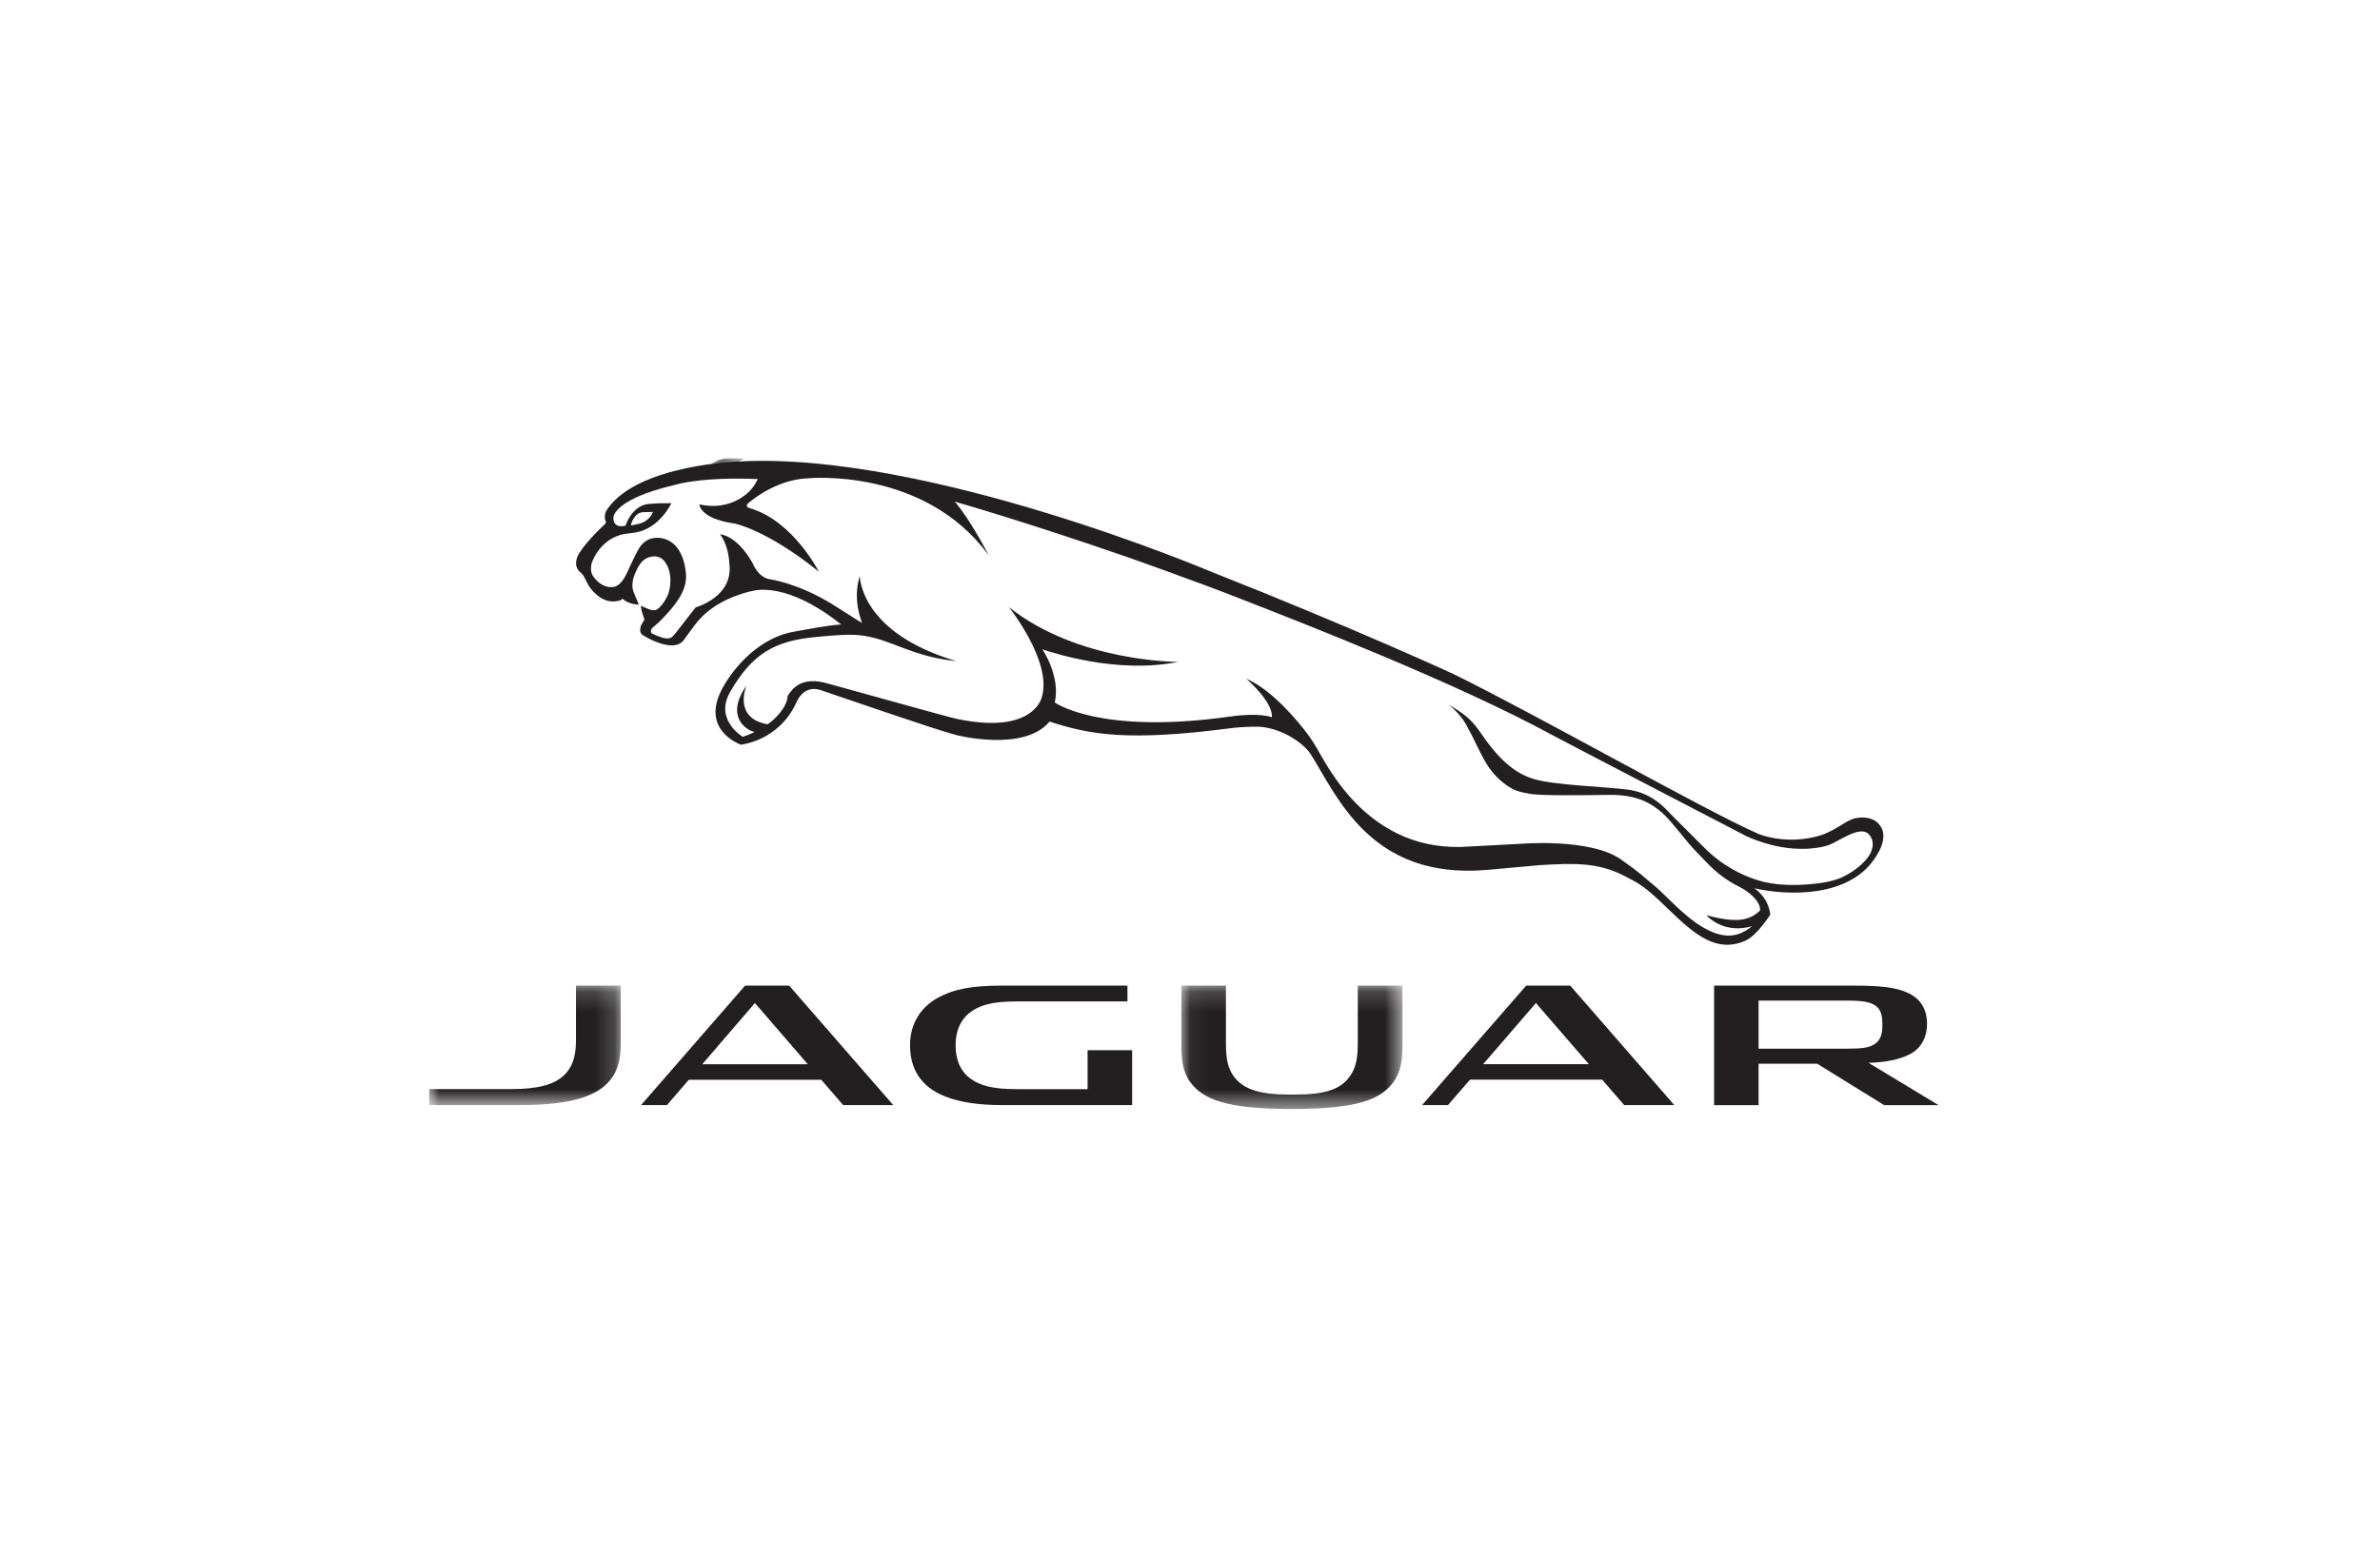 <?xml version="1.0" encoding="UTF-8"?>
<svg width="122px" height="80px" viewBox="0 0 122 80" version="1.1" xmlns="http://www.w3.org/2000/svg" xmlns:xlink="http://www.w3.org/1999/xlink">
    <!-- Generator: Sketch 49.2 (51160) - http://www.bohemiancoding.com/sketch -->
    <title>Rectangle 3 Copy 19</title>
    <desc>Created with Sketch.</desc>
    <defs>
        <polygon id="path-1" points="0.866 1.14 2.639 1.14 2.639 2.64 0.866 2.64"></polygon>
        <polygon id="path-3" points="0 1.173 9.819 1.173 9.819 7.301 0 7.301"></polygon>
        <polygon id="path-5" points="1.058 1.173 12.39 1.173 12.39 7.5 1.058 7.5"></polygon>
    </defs>
    <g id="Ilustraciones" stroke="none" stroke-width="1" fill="none" fill-rule="evenodd">
        <g id="JAGUAR" transform="translate(-39, -60)">
            <g id="Group" transform="translate(39, 60)">
                <rect id="Rectangle-3-Copy-19" x="0" y="0" width="122" height="80"></rect>
                <g id="Page-1" transform="translate(22, 22)">
                    <g id="Group-3" transform="translate(13.5, 0.36)">
                        <mask id="mask-2" fill="white">
                            <use xlink:href="#path-1"></use>
                        </mask>
                        <g id="Clip-2"></g>
                        <path d="M1.315,1.575 C1.668,1.582 2.073,1.438 2.341,1.309 C2.529,1.219 2.655,1.149 2.637,1.149 C2.394,1.143 1.992,1.14 1.847,1.14 C1.204,1.14 0.867,1.506 0.867,1.533 C0.858,1.551 0.95,1.563 1.091,1.567 C1.151,1.575 1.224,1.575 1.315,1.575" id="Fill-1" fill="#231F20" mask="url(#mask-2)"></path>
                    </g>
                    <path d="M10.335,4.936 C10.335,4.936 10.383,4.779 10.396,4.74 C10.422,4.71 10.564,4.301 10.93,4.263 C10.93,4.263 11.142,4.247 11.472,4.247 C11.472,4.247 11.31,4.76 10.677,4.872 C10.677,4.872 10.432,4.936 10.335,4.936 M8.382,6.737 C8.898,5.568 9.87,5.403 9.999,5.379 C10.137,5.367 10.582,5.3 10.582,5.3 C11.821,5.09 12.414,3.8 12.414,3.8 C11.577,3.788 11.167,3.848 11.167,3.848 C10.348,3.993 10.063,4.96 10.063,4.952 C9.372,5.118 9.384,4.513 9.508,4.337 C9.616,4.165 10.026,3.453 12.706,2.833 C12.706,2.833 14.025,2.438 16.851,2.563 L16.731,2.773 C16.483,3.249 15.492,4.22 13.848,3.861 C13.848,3.861 13.867,4.588 15.642,4.84 C15.642,4.84 17.253,5.128 19.971,7.305 C19.971,7.305 18.67,4.728 16.462,4.062 C16.462,4.062 16.185,4.013 16.318,3.833 C16.318,3.833 17.683,2.575 19.44,2.522 C19.44,2.522 25.387,1.947 28.687,6.479 C28.687,6.479 27.693,4.556 26.938,3.719 C26.938,3.719 30.39,4.694 35.707,6.534 C35.707,6.534 39.328,7.806 41.641,8.72 C44.776,9.945 52.602,12.984 57.604,15.704 C58.491,16.183 67.522,20.872 67.522,20.872 C70.021,21.994 71.755,21.323 71.755,21.323 C72.318,21.104 73.332,20.316 73.785,20.763 C74.011,20.994 74.046,21.3 73.938,21.603 C73.803,22.047 73.159,22.647 72.381,23.001 C71.548,23.361 69.84,23.459 68.851,23.298 C68.848,23.298 66.928,23.102 65.253,21.354 C64.717,20.805 64.066,20.178 63.466,19.557 C63.201,19.281 62.547,18.633 61.464,18.488 C60.339,18.333 57.576,18.261 56.547,17.919 C55.851,17.685 55.014,17.218 53.907,15.582 C53.368,14.791 52.989,14.58 52.258,14.117 C52.258,14.117 52.818,14.563 53.136,15.116 C53.589,15.93 53.83,16.523 54.076,16.95 C54.321,17.388 54.603,17.767 55.029,18.108 C55.551,18.535 55.882,18.609 56.451,18.705 C56.998,18.794 58.845,18.78 60.426,18.755 C61.983,18.726 62.679,19.232 63.189,19.66 C63.663,20.058 64.473,21.2 64.975,21.692 C65.565,22.278 66.001,22.889 67.183,23.48 C67.588,23.683 68.257,24.186 68.224,24.677 C67.693,25.198 67.039,25.343 65.467,24.924 C65.571,25.037 66.402,25.896 67.809,25.488 C67.38,25.842 66.961,25.989 66.528,25.966 C65.053,25.887 63.609,24.073 62.802,23.409 C62.179,22.901 62.11,22.774 61.065,22.047 C59.478,20.956 55.917,21.264 55.917,21.264 L53.293,21.404 C48.196,21.782 46.056,17.282 45.49,16.341 C45.298,16.017 45.123,15.759 44.953,15.539 C44.691,15.195 43.293,13.401 41.889,12.801 C41.889,12.801 43.273,13.996 43.197,14.777 C43.197,14.777 42.618,14.518 41.056,14.738 C34.353,15.685 32.068,14.016 32.068,14.016 C32.374,12.665 31.435,11.296 31.435,11.296 C31.956,11.456 35.254,12.575 38.392,11.934 C38.392,11.934 33.292,11.967 29.716,9.127 C29.716,9.127 31.938,11.904 31.41,13.722 C31.41,13.722 31.045,15.655 27.162,14.882 C26.749,14.799 26.263,14.659 20.458,13.052 C19.09,12.649 18.622,13.297 18.373,13.686 C18.361,14.255 17.683,14.927 17.343,15.136 C15.549,14.814 16.263,13.155 16.263,13.155 C15.133,14.761 16.306,15.477 16.684,15.524 C16.467,15.642 16.257,15.713 16.075,15.778 C16.075,15.778 14.601,14.907 15.427,13.479 C16.572,11.486 17.74,10.845 19.876,10.656 C20.809,10.565 21.585,10.502 22.179,10.581 C23.731,10.788 24.708,11.664 27.021,11.896 C22.102,10.441 22.087,7.602 22.072,7.548 C22.072,7.54 22.068,7.54 22.068,7.54 C21.798,8.476 21.943,9.262 22.188,9.938 C22.117,9.909 21.039,9.21 20.625,8.955 C18.859,7.88 17.458,7.697 17.458,7.697 C16.878,7.617 16.597,6.912 16.597,6.912 C16.587,6.875 16.555,6.84 16.542,6.809 C15.729,5.409 14.91,5.396 14.91,5.396 C15.373,6.002 15.384,6.882 15.384,6.882 C15.622,8.605 13.662,9.139 13.662,9.139 C12.46,10.658 12.519,10.691 12.258,10.732 C11.991,10.77 11.4,10.47 11.4,10.47 C11.305,10.331 11.442,10.184 11.442,10.184 C11.671,10.005 11.851,9.829 11.851,9.829 C13.122,8.53 13.275,7.902 13.116,7.066 C12.799,5.379 11.586,5.582 11.586,5.582 C11.017,5.61 10.762,6.111 10.762,6.111 C10.564,6.423 10.137,7.378 10.137,7.378 C9.874,7.946 9.601,8.069 9.466,8.092 C9.405,8.104 9.301,8.098 9.259,8.098 C8.847,8.085 8.544,7.715 8.544,7.715 C8.523,7.695 8.5,7.676 8.493,7.657 C8.118,7.263 8.382,6.737 8.382,6.737 M7.902,7.506 C8.028,7.721 8.143,8.019 8.299,8.2 C8.523,8.472 8.979,8.931 9.622,8.822 C9.901,8.777 9.906,8.69 9.906,8.69 C10.234,9.009 10.744,8.997 10.744,8.997 C10.686,8.793 10.458,8.4 10.426,8.154 C10.393,7.886 10.47,7.635 10.47,7.635 C10.564,7.333 10.741,6.957 10.939,6.765 C11.112,6.59 11.562,6.397 11.917,6.639 C12.204,6.843 12.541,7.503 12.261,8.442 C12.243,8.508 11.931,9.178 11.599,9.277 C11.599,9.277 11.566,9.288 11.503,9.288 C11.28,9.288 10.858,9.05 10.858,9.05 C10.858,9.05 10.846,9.111 10.903,9.358 C10.939,9.492 10.998,9.645 11.035,9.767 C11.035,9.767 10.947,9.909 10.903,9.993 C10.827,10.088 10.744,10.41 10.923,10.545 C10.923,10.545 11.671,11.05 12.39,11.089 C12.888,11.117 13.075,10.784 13.075,10.784 C13.44,10.283 13.72,9.857 14.103,9.505 C15.16,8.538 16.639,8.283 16.639,8.283 C16.738,8.274 18.357,7.818 21.117,10.017 C20.326,10.072 19.387,10.268 18.675,10.392 C16.636,10.758 15.325,12.665 14.952,13.447 C13.959,15.485 15.982,16.183 15.982,16.183 C15.996,16.164 17.911,16.017 18.834,13.996 C18.834,13.996 19.174,13.091 20.065,13.382 C20.661,13.575 25.845,15.381 27.012,15.685 C27.012,15.685 30.487,16.585 31.801,14.995 C33.882,15.681 35.844,16.009 40.98,15.35 C41.878,15.228 42.576,15.262 42.576,15.262 C43.779,15.35 44.875,16.155 45.199,16.688 C46.555,18.837 48.267,23.116 54.223,22.601 L56.919,22.358 C58.558,22.262 59.89,22.188 61.254,22.905 C61.842,23.214 62.173,23.325 63.169,24.277 C64.54,25.581 65.803,26.986 67.485,26.223 C68.08,25.948 68.749,24.89 68.749,24.89 C68.679,24.41 68.475,23.936 67.933,23.541 C69.456,23.898 72.892,24.131 74.226,21.813 C74.568,21.271 74.605,20.793 74.473,20.5 C74.107,19.694 73.099,19.954 73.099,19.954 C72.621,20.058 72.084,20.599 71.277,20.844 C69.546,21.349 68.151,20.76 68.151,20.76 C65.481,19.601 56.884,14.709 52.513,12.562 C52.513,12.562 47.44,10.216 40.074,7.309 C40.074,7.309 25.597,1.159 15.934,1.657 C15.934,1.657 10.785,1.798 9.165,4.058 C9.165,4.058 8.898,4.368 9.045,4.713 C9.045,4.713 9.082,4.808 9.013,4.87 C9.013,4.87 8.152,5.646 7.704,6.342 C7.551,6.582 7.404,6.99 7.699,7.298 C7.699,7.298 7.839,7.413 7.902,7.506" id="Fill-4" fill="#231F20"></path>
                    <g id="Group-8" transform="translate(0, 27.36)">
                        <mask id="mask-4" fill="white">
                            <use xlink:href="#path-3"></use>
                        </mask>
                        <g id="Clip-7"></g>
                        <path d="M9.135,6.18 C9.594,5.712 9.819,5.123 9.819,4.167 L9.819,1.173 L7.525,1.173 L7.525,3.978 C7.525,4.79 7.344,5.346 6.94,5.742 C6.414,6.264 5.536,6.479 4.237,6.479 L-0,6.479 L-0,7.301 L4.603,7.301 C6.786,7.301 8.323,7.007 9.135,6.18" id="Fill-6" fill="#231F20" mask="url(#mask-4)"></path>
                    </g>
                    <path d="M56.732,29.427 L59.445,32.561 L54.029,32.561 L56.732,29.427 Z M60.129,33.357 L61.257,34.661 L63.827,34.661 L58.49,28.533 L56.234,28.533 L50.895,34.661 L52.223,34.661 L53.352,33.357 L60.129,33.357 Z" id="Fill-9" fill="#231F20"></path>
                    <path d="M13.997,32.566 L16.698,29.427 L19.409,32.566 L13.997,32.566 Z M21.222,34.66 L23.79,34.66 L18.452,28.534 L16.193,28.534 L10.86,34.66 L12.188,34.66 L13.307,33.361 L20.099,33.361 L21.222,34.66 Z" id="Fill-11" fill="#231F20"></path>
                    <path d="M68.146,31.767 L68.146,29.302 L72.657,29.302 C73.513,29.302 73.893,29.377 74.157,29.577 C74.407,29.766 74.49,30.045 74.49,30.489 L74.49,30.607 C74.49,30.999 74.403,31.323 74.103,31.528 C73.813,31.725 73.416,31.767 72.684,31.767 L68.146,31.767 Z M75.928,32.037 C76.51,31.725 76.78,31.131 76.78,30.516 C76.78,29.697 76.416,29.173 75.751,28.885 C75.153,28.623 74.418,28.534 72.957,28.534 L65.865,28.534 L65.865,34.662 L68.146,34.662 L68.146,32.538 L71.149,32.538 L74.584,34.662 L77.371,34.662 L73.779,32.49 C74.626,32.472 75.355,32.337 75.928,32.037 Z" id="Fill-13" fill="#231F20"></path>
                    <g id="Group-17" transform="translate(37.5, 27.36)">
                        <mask id="mask-6" fill="white">
                            <use xlink:href="#path-5"></use>
                        </mask>
                        <g id="Clip-16"></g>
                        <path d="M1.058,1.173 L1.058,4.229 C1.058,5.018 1.14,5.642 1.539,6.156 C2.195,7.014 3.389,7.5 6.696,7.5 L6.737,7.5 C10.059,7.5 11.253,7.014 11.9,6.156 C12.3,5.642 12.39,5.018 12.39,4.221 L12.39,1.173 L10.101,1.173 L10.101,4.14 C10.101,4.91 9.998,5.399 9.702,5.813 C9.212,6.509 8.427,6.761 6.818,6.761 L6.621,6.761 C5.09,6.761 4.236,6.509 3.734,5.813 C3.441,5.399 3.342,4.934 3.342,4.14 L3.342,1.173 L1.058,1.173 Z" id="Fill-15" fill="#231F20" mask="url(#mask-6)"></path>
                    </g>
                    <path d="M30.082,29.345 L35.794,29.345 L35.794,28.534 L29.365,28.534 C27.808,28.534 26.878,28.711 26.047,29.174 C25.264,29.609 24.649,30.418 24.649,31.582 C24.649,32.819 25.212,33.728 26.449,34.217 C27.186,34.514 28.168,34.661 29.406,34.661 L36.034,34.661 L36.034,31.846 L33.751,31.846 L33.751,33.842 L30.103,33.842 C28.917,33.842 28.23,33.67 27.723,33.283 C27.237,32.918 26.985,32.354 26.985,31.592 C26.985,30.862 27.228,30.317 27.673,29.947 C28.188,29.537 28.855,29.345 30.082,29.345" id="Fill-18" fill="#231F20"></path>
                </g>
            </g>
        </g>
    </g>
</svg>